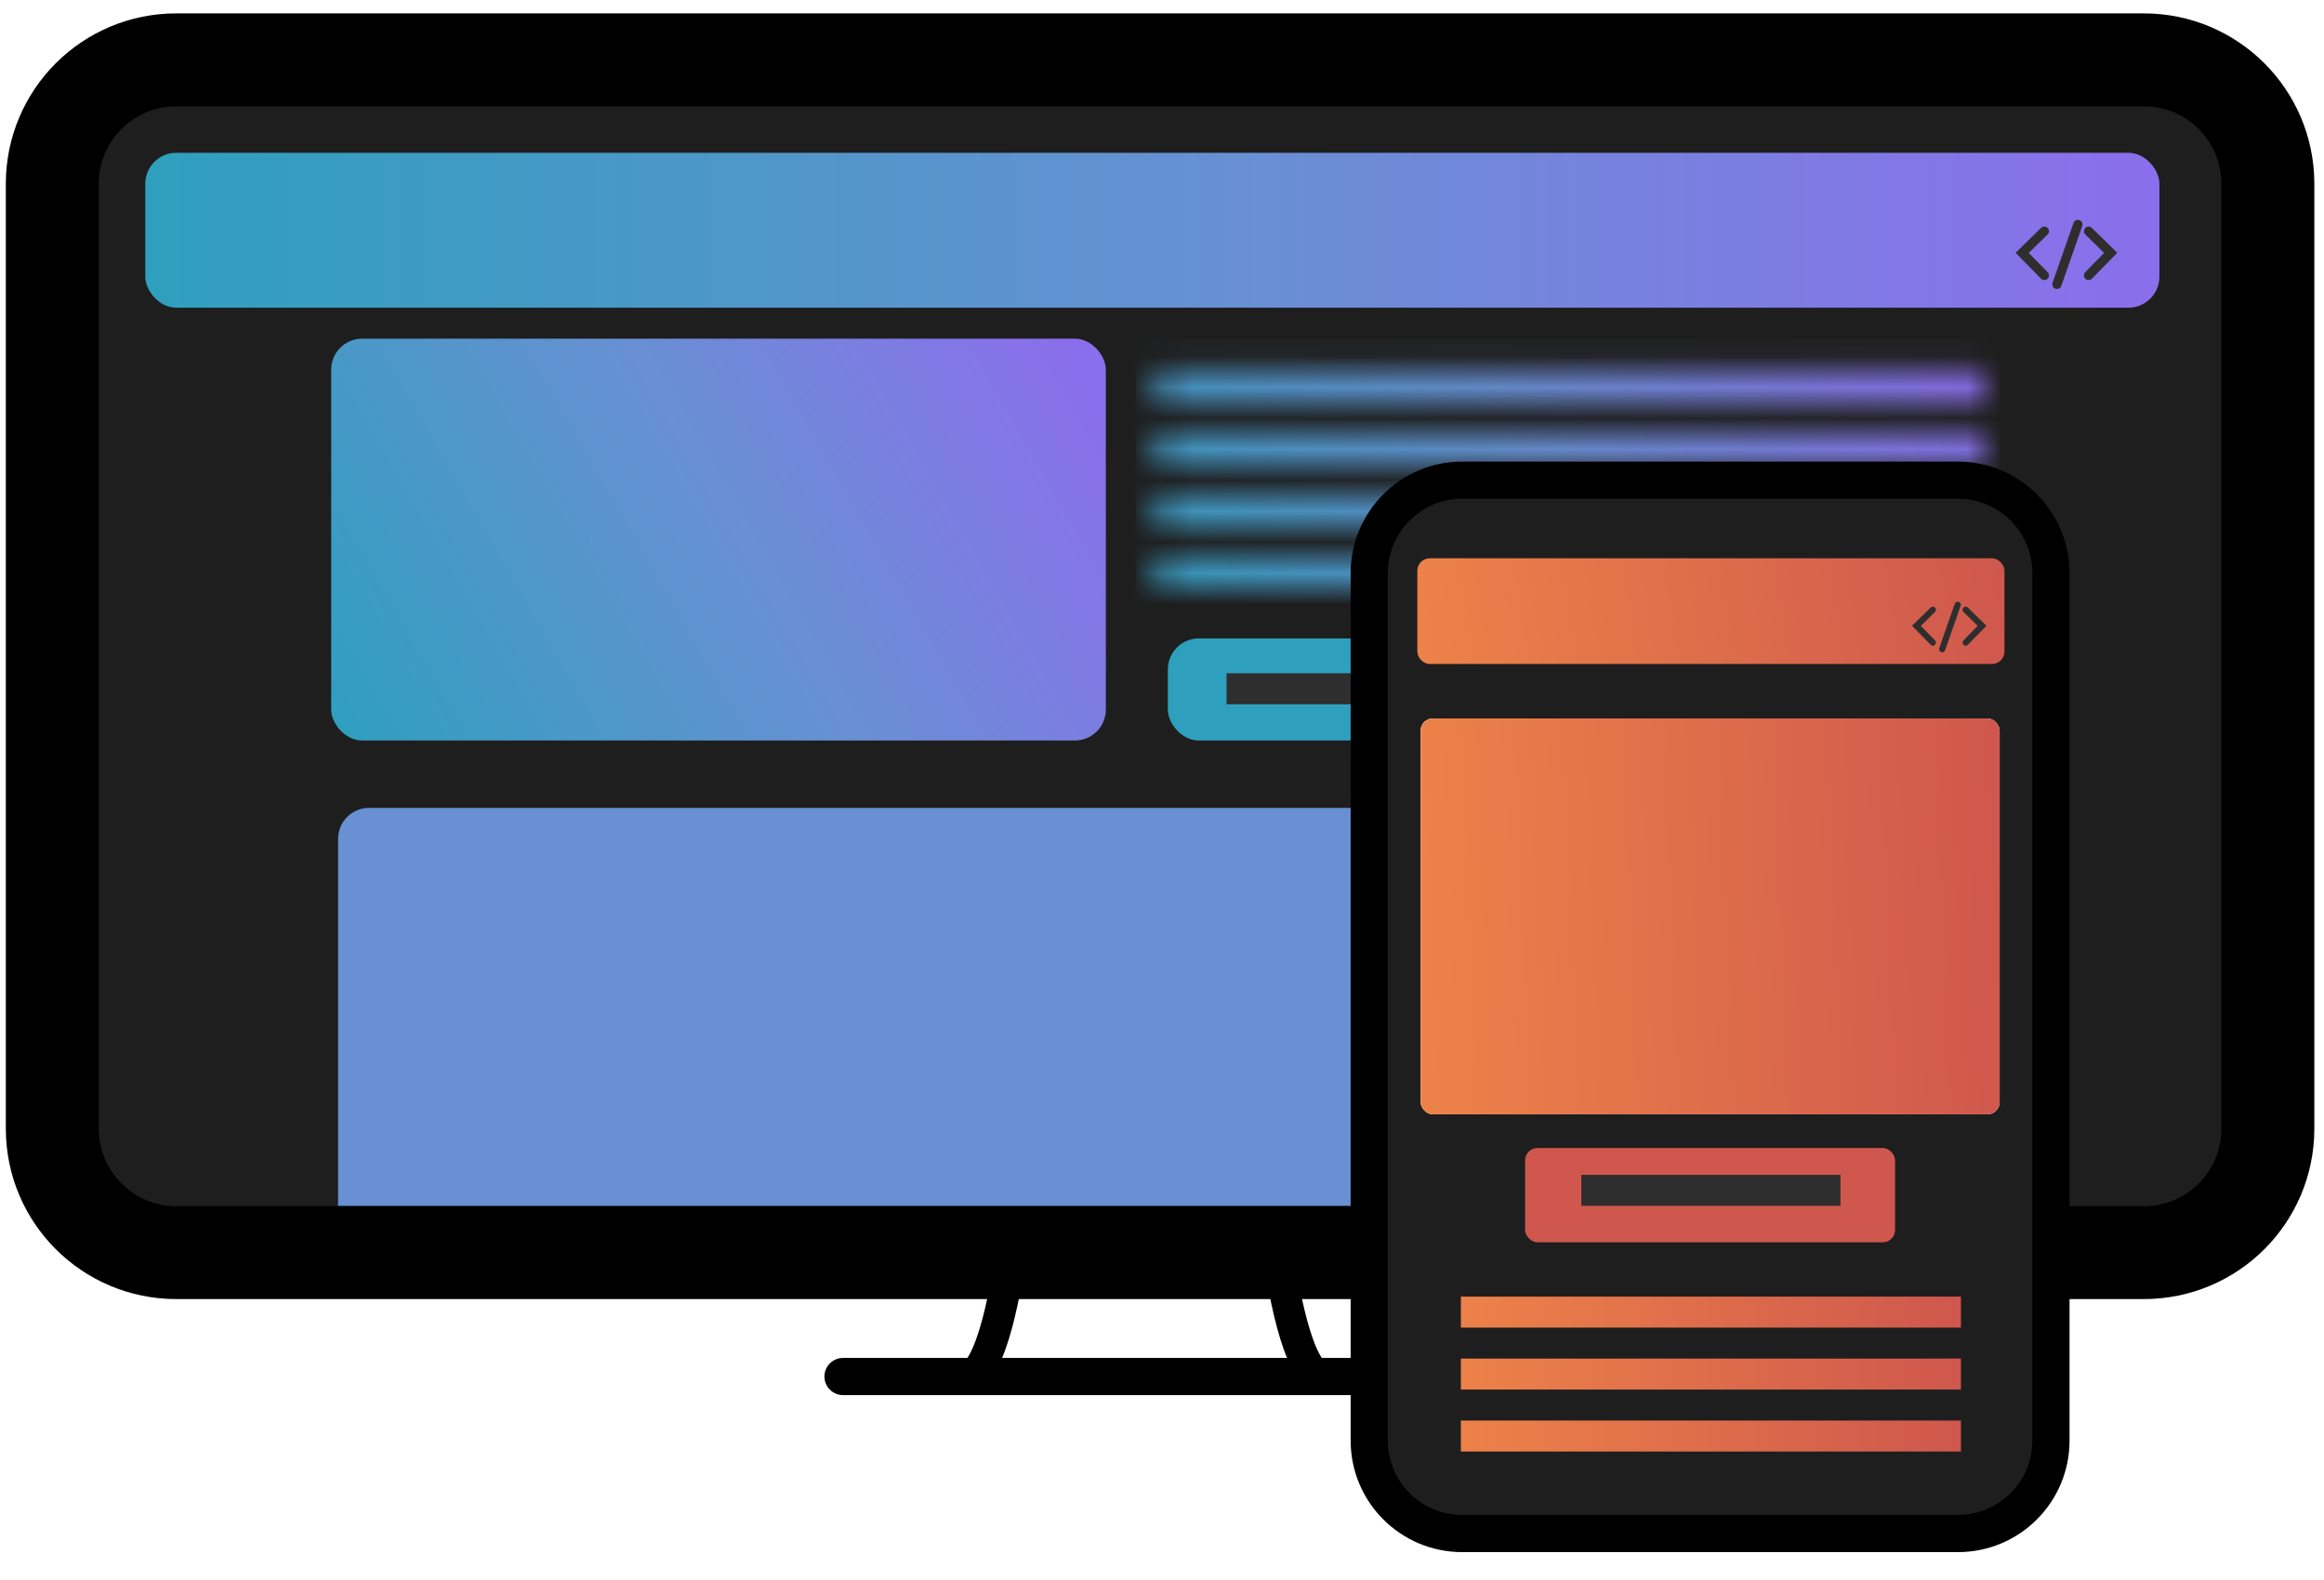 
<svg width="75" height="51" viewBox="0 0 75 51" fill="none" xmlns="http://www.w3.org/2000/svg">
<path d="M32.688 39.932C32.521 41.432 31.988 44.432 31.188 44.432" stroke="black"/>
<path d="M41.188 39.932C41.355 41.432 41.888 44.432 42.688 44.432" stroke="black"/>
<path d="M27.206 44.432H46.706" stroke="black" stroke-width="1.2" stroke-linecap="round"/>
<rect x="1.688" y="1.932" width="72" height="39" rx="6" fill="#1E1E1E"/>
<path d="M1.688 36.432V5.932C1.688 3.723 3.479 1.932 5.688 1.932H69.188C71.397 1.932 73.188 3.723 73.188 5.932V36.432C73.188 38.642 71.397 40.432 69.188 40.432H5.688C3.479 40.432 1.688 38.642 1.688 36.432Z" stroke="black" stroke-width="3"/>
<rect x="4.688" y="4.932" width="65" height="5" rx="1" fill="url(#paint0_linear_2_3)"/>
<path d="M65.974 7.463L65.26 8.161L65.974 8.891" stroke="#2E2E2E" stroke-width="0.3" stroke-linecap="round"/>
<path d="M67.402 7.463L68.116 8.161L67.402 8.891" stroke="#2E2E2E" stroke-width="0.3" stroke-linecap="round"/>
<path d="M67.057 7.247L66.381 9.178" stroke="#2E2E2E" stroke-width="0.3" stroke-linecap="round"/>
<rect x="10.688" y="10.932" width="25" height="12.971" rx="1" fill="url(#paint1_linear_2_3)"/>
<mask id="mask0_2_3" style="mask-type:alpha" maskUnits="userSpaceOnUse" x="37" y="11" width="28" height="8">
<path d="M37.688 12.432H63.688" stroke="white" stroke-linecap="round"/>
<path d="M37.688 14.432H63.688" stroke="white" stroke-linecap="round"/>
<path d="M37.688 16.432H63.688" stroke="white" stroke-linecap="round"/>
<path d="M37.688 18.432L50.688 18.459" stroke="white" stroke-linecap="round"/>
</mask>
<g mask="url(#mask0_2_3)">
<rect x="36.649" y="10.932" width="27.892" height="11.011" fill="url(#paint2_linear_2_3)"/>
</g>
<rect x="37.688" y="20.608" width="14.152" height="3.295" rx="1" fill="#2F9FBE"/>
<line x1="39.583" y1="22.232" x2="49.944" y2="22.232" stroke="#2E2E2E"/>
<path d="M10.91 27.078C10.91 26.525 11.357 26.078 11.91 26.078H63.188C63.74 26.078 64.188 26.525 64.188 27.078V38.922H10.91V27.078Z" fill="#6890D3"/>
<rect x="43.688" y="15" width="23" height="35" rx="4" fill="#1E1E1E"/>
<path d="M44.188 46.5V18.5C44.188 16.843 45.531 15.5 47.188 15.5H63.188C64.845 15.5 66.188 16.843 66.188 18.5V46.5C66.188 48.157 64.845 49.5 63.188 49.5H47.188C45.531 49.5 44.188 48.157 44.188 46.5Z" stroke="black" stroke-width="1.2" stroke-linecap="round"/>
<rect x="45.74" y="18.021" width="18.948" height="3.412" rx="0.4" fill="url(#paint3_linear_2_3)"/>
<path d="M62.376 19.682L61.847 20.2L62.376 20.742" stroke="#2E2E2E" stroke-width="0.2" stroke-linecap="round"/>
<path d="M63.436 19.682L63.965 20.2L63.436 20.742" stroke="#2E2E2E" stroke-width="0.2" stroke-linecap="round"/>
<path d="M63.179 19.522L62.678 20.954" stroke="#2E2E2E" stroke-width="0.2" stroke-linecap="round"/>
<rect x="45.846" y="23.19" width="18.685" height="12.779" rx="0.4" fill="#D9D9D9"/>
<rect x="45.846" y="23.19" width="18.685" height="12.779" rx="0.4" fill="url(#paint4_linear_2_3)"/>
<rect x="49.218" y="37.056" width="11.94" height="3.044" rx="0.4" fill="#CF574D"/>
<line x1="51.032" y1="38.422" x2="59.396" y2="38.422" stroke="#2E2E2E"/>
<line x1="47.145" y1="42.353" x2="63.283" y2="42.353" stroke="url(#paint5_linear_2_3)"/>
<line x1="47.145" y1="44.353" x2="63.283" y2="44.353" stroke="url(#paint6_linear_2_3)"/>
<line x1="47.145" y1="46.353" x2="63.283" y2="46.353" stroke="url(#paint7_linear_2_3)"/>
<rect x="45.846" y="23.19" width="18.685" height="12.779" rx="0.4" fill="#D9D9D9"/>
<rect x="45.846" y="23.19" width="18.685" height="12.779" rx="0.4" fill="url(#paint8_linear_2_3)"/>
<defs>
<linearGradient id="paint0_linear_2_3" x1="4.688" y1="7.432" x2="69.688" y2="7.432" gradientUnits="userSpaceOnUse">
<stop stop-color="#2F9FBE"/>
<stop offset="0.54" stop-color="#6890D3"/>
<stop offset="1" stop-color="#8B6EEC"/>
</linearGradient>
<linearGradient id="paint1_linear_2_3" x1="10.688" y1="23.562" x2="33.943" y2="10.269" gradientUnits="userSpaceOnUse">
<stop stop-color="#2F9FBE"/>
<stop offset="0.54" stop-color="#6890D3"/>
<stop offset="1" stop-color="#8B6EEC"/>
</linearGradient>
<linearGradient id="paint2_linear_2_3" x1="36.649" y1="21.653" x2="58.653" y2="5.123" gradientUnits="userSpaceOnUse">
<stop stop-color="#2F9FBE"/>
<stop offset="0.54" stop-color="#6890D3"/>
<stop offset="1" stop-color="#8B6EEC"/>
</linearGradient>
<linearGradient id="paint3_linear_2_3" x1="46.029" y1="21.432" x2="64.688" y2="18.598" gradientUnits="userSpaceOnUse">
<stop stop-color="#EC8249"/>
<stop offset="1" stop-color="#CF574D"/>
</linearGradient>
<linearGradient id="paint4_linear_2_3" x1="46.13" y1="35.969" x2="64.925" y2="35.217" gradientUnits="userSpaceOnUse">
<stop stop-color="#EC8249"/>
<stop offset="1" stop-color="#CF574D"/>
</linearGradient>
<linearGradient id="paint5_linear_2_3" x1="47.145" y1="43.353" x2="63.283" y2="43.353" gradientUnits="userSpaceOnUse">
<stop stop-color="#EC8249"/>
<stop offset="1" stop-color="#CF574D"/>
</linearGradient>
<linearGradient id="paint6_linear_2_3" x1="47.145" y1="45.353" x2="63.283" y2="45.353" gradientUnits="userSpaceOnUse">
<stop stop-color="#EC8249"/>
<stop offset="1" stop-color="#CF574D"/>
</linearGradient>
<linearGradient id="paint7_linear_2_3" x1="47.145" y1="47.353" x2="63.283" y2="47.353" gradientUnits="userSpaceOnUse">
<stop stop-color="#EC8249"/>
<stop offset="1" stop-color="#CF574D"/>
</linearGradient>
<linearGradient id="paint8_linear_2_3" x1="46.13" y1="35.969" x2="64.925" y2="35.217" gradientUnits="userSpaceOnUse">
<stop stop-color="#EC8249"/>
<stop offset="1" stop-color="#CF574D"/>
</linearGradient>
</defs>
</svg>
